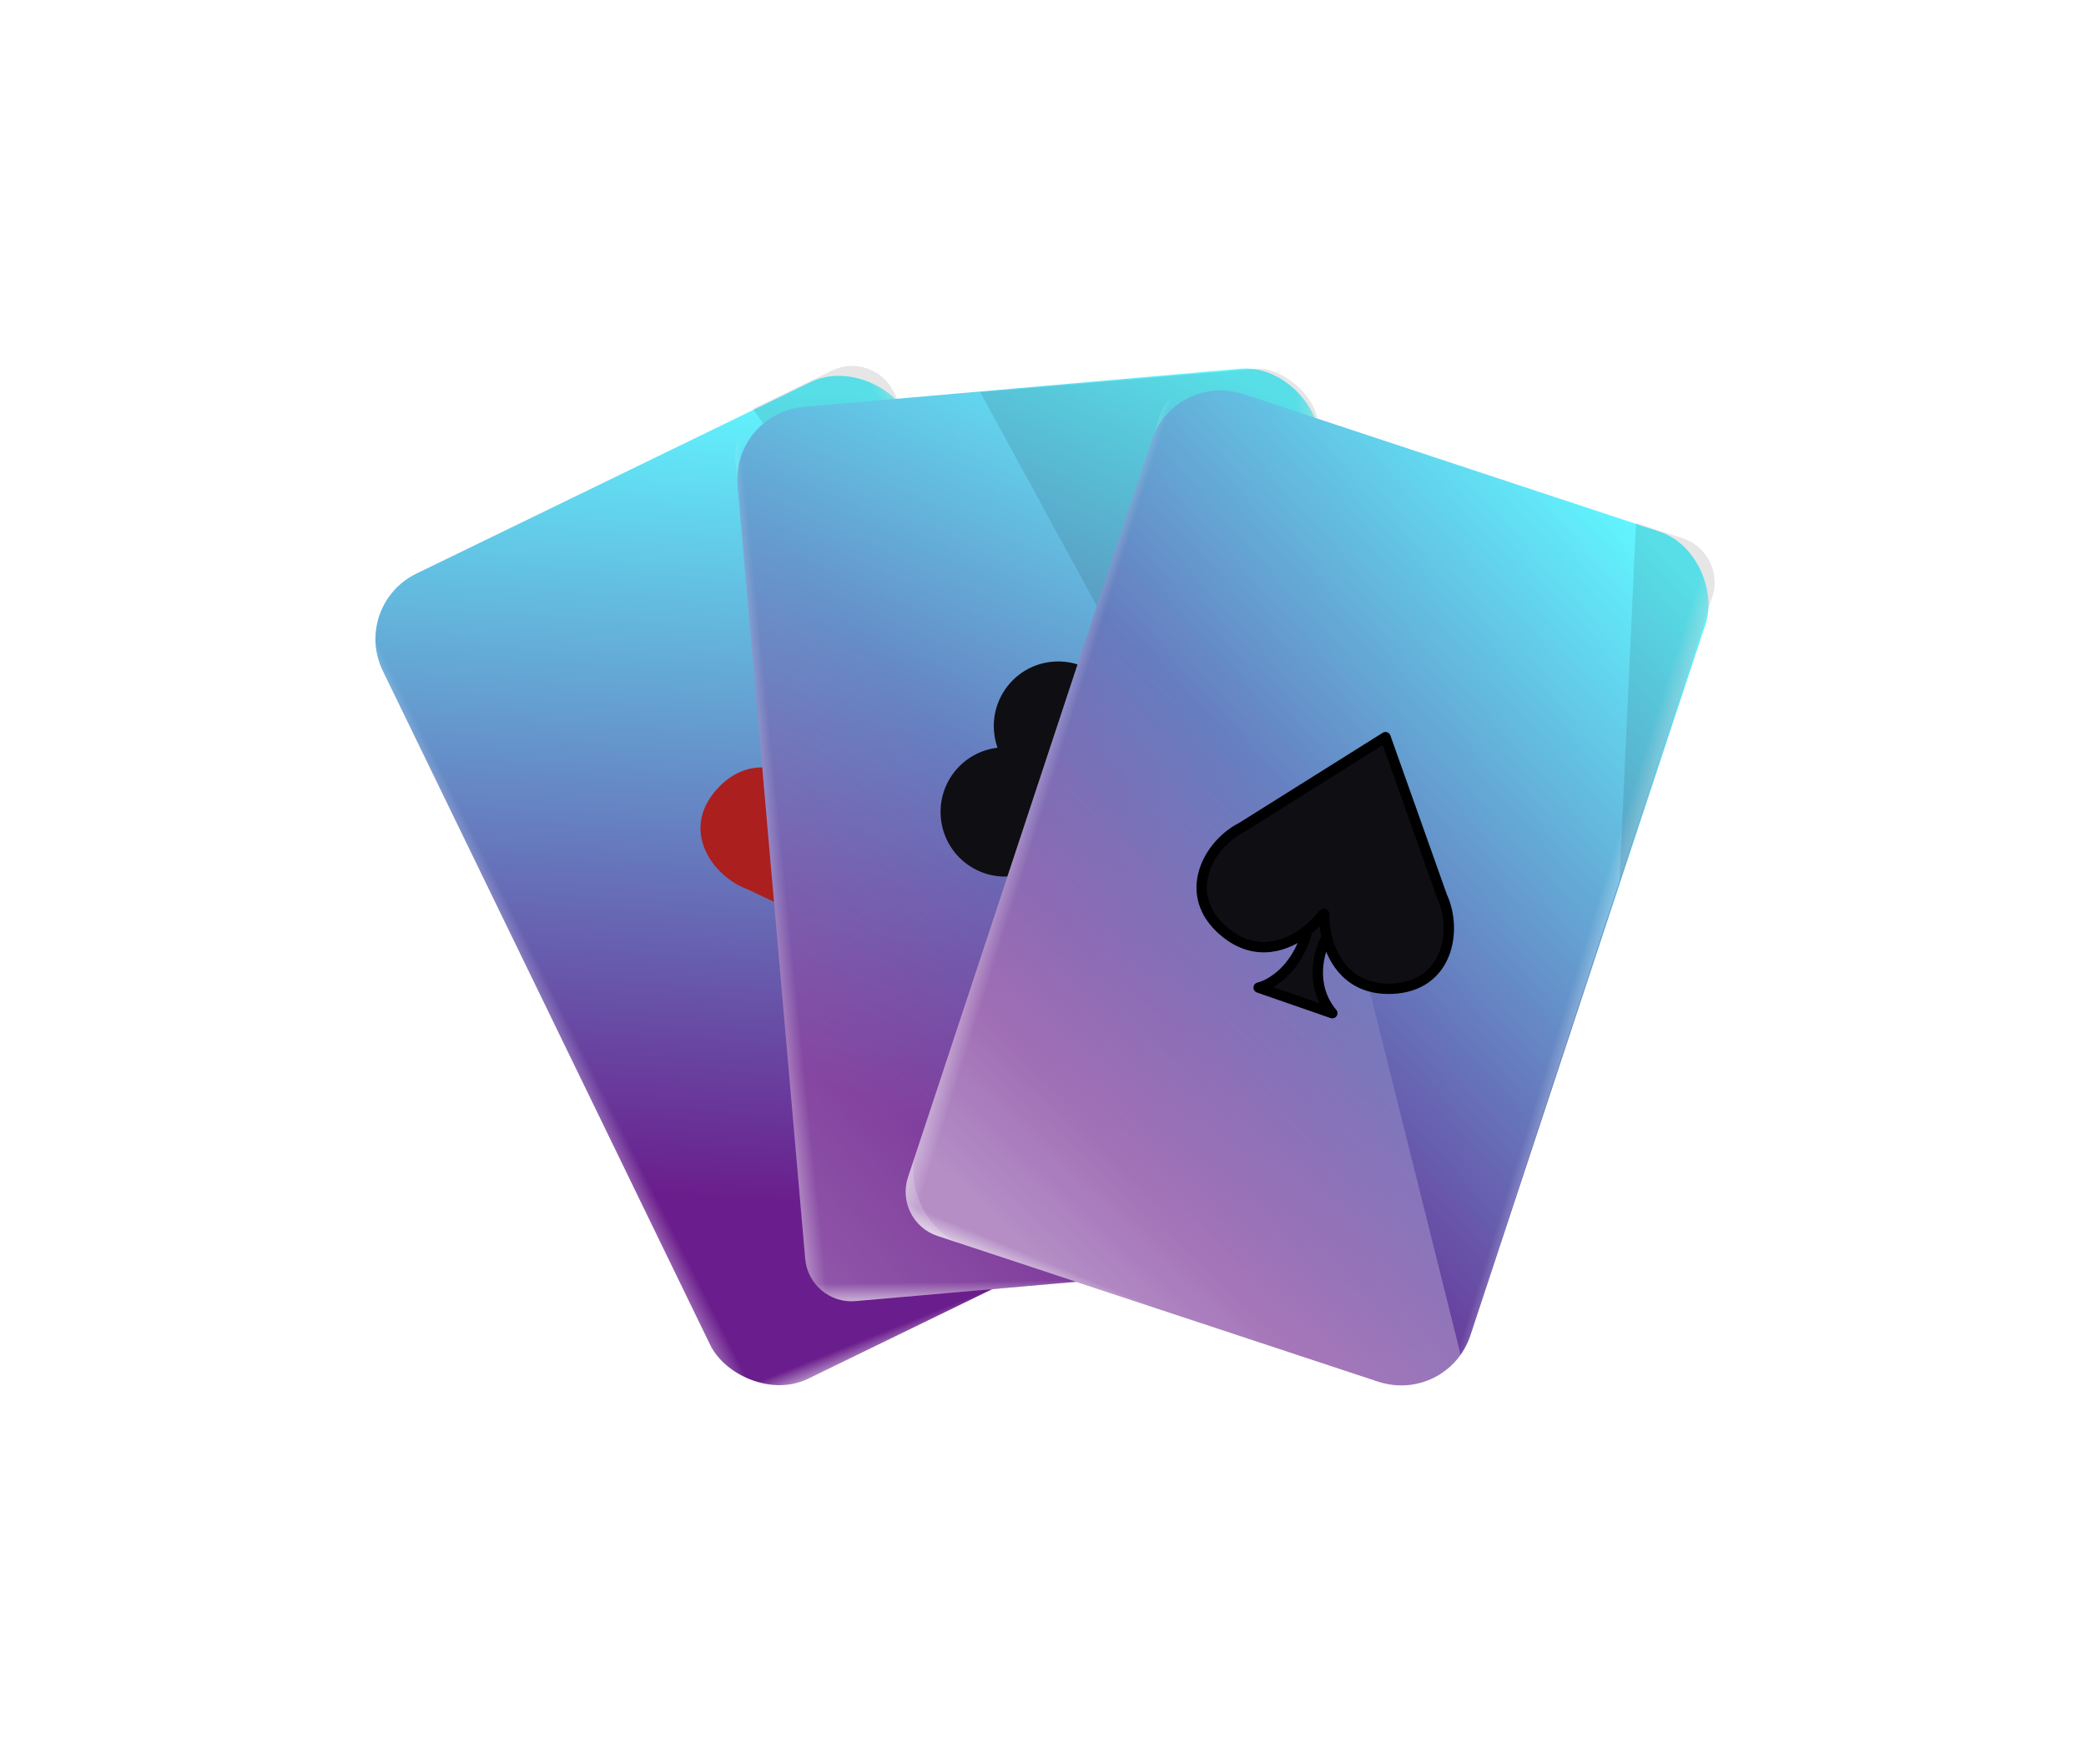 <svg width="201" height="170" viewBox="0 0 201 170" fill="none" xmlns="http://www.w3.org/2000/svg">
<g filter="url(#filter0_d_21_20)">
<rect x="33.822" y="58.328" width="56.23" height="86.262" rx="7" transform="rotate(-25.91 33.822 58.328)" fill="url(#paint0_linear_21_20)"/>
<path d="M75.539 133.964L118.07 113.303C120.292 112.224 121.218 109.547 120.139 107.325L37.846 56.373C35.624 57.453 34.697 60.129 35.777 62.351L69.561 131.896C70.64 134.117 73.317 135.044 75.539 133.964Z" fill="url(#paint1_linear_21_20)"/>
<path d="M75.538 133.965L118.069 113.303C120.291 112.224 121.217 109.548 120.138 107.326L37.845 56.374C35.623 57.453 34.697 60.13 35.776 62.352L69.56 131.896C70.639 134.118 73.316 135.044 75.538 133.965Z" fill="url(#paint2_linear_21_20)"/>
<path d="M80.141 35.713L37.661 56.481L120.082 107.227L86.124 37.767C85.039 35.548 82.36 34.628 80.141 35.713Z" fill="url(#paint3_linear_21_20)"/>
<path d="M80.141 35.713L72.537 39.402L116.525 99.972L86.124 37.767C85.039 35.548 82.36 34.628 80.141 35.713Z" fill="black" fill-opacity="0.1"/>
<path d="M90.364 76.712C91.5 73.276 89.931 67.959 84.469 68.429C80.486 68.772 79.153 71.762 78.873 74.194C78.778 75.024 78.773 75.882 78.859 76.455C78.449 76.019 77.839 75.506 77.096 75.058C75.011 73.8 71.877 73.05 69.176 75.936C65.431 79.938 68.64 84.459 72.044 85.689L86.732 92.661L90.364 76.712Z" fill="#AB1F1F"/>
<rect x="70.462" y="39.819" width="56.23" height="86.262" rx="7" transform="rotate(-5 70.462 39.819)" fill="url(#paint4_linear_21_20)"/>
<path d="M82.436 125.363L129.54 121.242C132.001 121.027 133.822 118.857 133.606 116.396L74.918 39.429C72.457 39.645 70.636 41.814 70.852 44.275L77.59 121.297C77.806 123.758 79.975 125.578 82.436 125.363Z" fill="url(#paint5_linear_21_20)"/>
<path d="M82.436 125.363L129.54 121.242C132.001 121.027 133.822 118.857 133.606 116.396L74.918 39.429C72.457 39.645 70.636 41.814 70.852 44.275L77.59 121.297C77.806 123.758 79.975 125.578 82.436 125.363Z" fill="url(#paint6_linear_21_20)"/>
<path d="M82.435 125.363L129.539 121.242C132 121.027 133.821 118.857 133.605 116.396L74.917 39.429C72.456 39.645 70.636 41.814 70.851 44.275L77.589 121.297C77.805 123.758 79.974 125.578 82.435 125.363Z" fill="url(#paint7_linear_21_20)"/>
<path d="M120.585 35.495L74.707 39.464L133.588 116.284L126.971 40.591C126.749 38.131 123.785 35.315 120.585 35.495Z" fill="url(#paint8_linear_21_20)"/>
<path d="M121.037 35.533L94.463 37.799L132.854 108.237L126.97 40.591C126.749 38.131 123.497 35.312 121.037 35.533Z" fill="black" fill-opacity="0.1"/>
<path fill-rule="evenodd" clip-rule="evenodd" d="M102.717 76.143C102.708 76.144 102.699 76.145 102.69 76.147C102.696 76.164 102.702 76.181 102.708 76.199C102.711 76.18 102.714 76.162 102.717 76.143ZM108.096 70.981C108.18 70.473 108.201 69.946 108.154 69.41C107.848 65.984 104.832 63.453 101.416 63.757C98.001 64.061 95.479 67.085 95.784 70.511C95.832 71.048 95.946 71.562 96.118 72.047C92.788 72.434 90.354 75.415 90.654 78.784C90.96 82.21 93.976 84.741 97.391 84.436C100.292 84.178 102.547 81.959 102.975 79.198C103.884 81.84 106.497 83.626 109.397 83.367C112.813 83.063 115.334 80.039 115.029 76.613C114.724 73.187 111.707 70.656 108.292 70.96C108.226 70.966 108.161 70.973 108.096 70.981Z" fill="#0F0E13"/>
<path d="M102.975 79.198C103.067 81.77 103.313 87.514 101.368 89.967L106.233 89.534C103.852 87.493 103.475 82.24 102.975 79.198Z" fill="#0F0E13"/>
<rect x="113.166" y="35.777" width="56.23" height="86.262" rx="7" transform="rotate(18.293 113.166 35.777)" fill="url(#paint9_linear_21_20)"/>
<path d="M90.337 119.083L135.231 133.925C137.577 134.7 140.107 133.428 140.882 131.082L117.413 37.181C115.067 36.406 112.537 37.678 111.762 40.024L87.494 113.433C86.719 115.778 87.991 118.308 90.337 119.083Z" fill="url(#paint10_linear_21_20)"/>
<path d="M90.337 119.083L135.231 133.925C137.577 134.7 140.107 133.428 140.882 131.082L117.413 37.181C115.067 36.406 112.537 37.678 111.762 40.024L87.494 113.433C86.719 115.778 87.991 118.308 90.337 119.083Z" fill="url(#paint11_linear_21_20)"/>
<path d="M90.337 119.083L135.231 133.925C137.577 134.7 140.107 133.427 140.882 131.082L117.413 37.181C115.067 36.405 112.537 37.678 111.762 40.023L87.494 113.432C86.719 115.778 87.991 118.308 90.337 119.083Z" fill="url(#paint12_linear_21_20)"/>
<path d="M162.138 51.858L117.206 37.129L140.91 130.971L164.995 57.502C165.764 55.155 164.485 52.628 162.138 51.858Z" fill="url(#paint13_linear_21_20)"/>
<path d="M162.138 51.858L157.639 50.404L156.043 84.932L164.995 57.502C165.764 55.155 164.485 52.628 162.138 51.858Z" fill="black" fill-opacity="0.1"/>
<path d="M117.947 89.746C113.756 86.212 116.411 81.345 119.646 79.723L133.501 71.027L138.942 86.349C140.475 89.627 139.542 95.092 134.064 95.268C130.113 95.394 128.43 92.647 127.847 90.283C127.087 91.609 126.128 94.934 128.375 97.622L121.279 95.158C122.431 94.895 124.983 93.423 125.981 89.635C124.062 91.155 121.004 92.323 117.947 89.746Z" fill="#0F0E13"/>
<path d="M127.502 88.091C127.157 88.557 126.635 89.116 125.981 89.635M127.591 88.048C127.572 88.646 127.64 89.44 127.847 90.283M127.847 90.283C128.43 92.647 130.113 95.394 134.064 95.268C139.542 95.092 140.475 89.627 138.942 86.349L133.501 71.027L119.646 79.723C116.411 81.345 113.756 86.212 117.947 89.746C121.004 92.323 124.062 91.155 125.981 89.635M127.847 90.283C127.087 91.609 126.128 94.934 128.375 97.622L121.279 95.158C122.431 94.895 124.983 93.423 125.981 89.635" stroke="black" stroke-linecap="round" stroke-linejoin="round"/>
</g>
<defs>
<filter id="filter0_d_21_20" x="0.325" y="0.258" width="199.893" height="169.158" filterUnits="userSpaceOnUse" color-interpolation-filters="sRGB">
<feFlood flood-opacity="0" result="BackgroundImageFix"/>
<feColorMatrix in="SourceAlpha" type="matrix" values="0 0 0 0 0 0 0 0 0 0 0 0 0 0 0 0 0 0 127 0" result="hardAlpha"/>
<feOffset/>
<feGaussianBlur stdDeviation="17.5"/>
<feComposite in2="hardAlpha" operator="out"/>
<feColorMatrix type="matrix" values="0 0 0 0 0.812 0 0 0 0 0.573 0 0 0 0 0.804 0 0 0 0.8 0"/>
<feBlend mode="normal" in2="BackgroundImageFix" result="effect1_dropShadow_21_20"/>
<feBlend mode="normal" in="SourceGraphic" in2="effect1_dropShadow_21_20" result="shape"/>
</filter>
<linearGradient id="paint0_linear_21_20" x1="86.538" y1="61.523" x2="47.88" y2="129.574" gradientUnits="userSpaceOnUse">
<stop stop-color="#61F6FF"/>
<stop offset="1" stop-color="#6A1D8C"/>
</linearGradient>
<linearGradient id="paint1_linear_21_20" x1="66.305" y1="127.911" x2="68.889" y2="126.61" gradientUnits="userSpaceOnUse">
<stop stop-color="white" stop-opacity="0.5"/>
<stop offset="1" stop-color="white" stop-opacity="0"/>
</linearGradient>
<linearGradient id="paint2_linear_21_20" x1="88.537" y1="128.69" x2="87.934" y2="127.177" gradientUnits="userSpaceOnUse">
<stop stop-color="white" stop-opacity="0.5"/>
<stop offset="1" stop-color="white" stop-opacity="0"/>
</linearGradient>
<linearGradient id="paint3_linear_21_20" x1="89.391" y1="41.743" x2="86.81" y2="43.05" gradientUnits="userSpaceOnUse">
<stop stop-color="white" stop-opacity="0.5"/>
<stop offset="1" stop-color="white" stop-opacity="0"/>
</linearGradient>
<linearGradient id="paint4_linear_21_20" x1="123.177" y1="43.014" x2="84.519" y2="111.065" gradientUnits="userSpaceOnUse">
<stop stop-color="#61F6FF"/>
<stop offset="1" stop-color="#6A1D8C"/>
</linearGradient>
<linearGradient id="paint5_linear_21_20" x1="75.971" y1="116.413" x2="78.849" y2="116.12" gradientUnits="userSpaceOnUse">
<stop stop-color="white" stop-opacity="0.5"/>
<stop offset="1" stop-color="white" stop-opacity="0"/>
</linearGradient>
<linearGradient id="paint6_linear_21_20" x1="36.959" y1="140.655" x2="102.361" y2="83.506" gradientUnits="userSpaceOnUse">
<stop stop-color="white" stop-opacity="0.5"/>
<stop offset="1" stop-color="white" stop-opacity="0"/>
</linearGradient>
<linearGradient id="paint7_linear_21_20" x1="96.461" y1="125.075" x2="96.438" y2="123.446" gradientUnits="userSpaceOnUse">
<stop stop-color="white" stop-opacity="0.5"/>
<stop offset="1" stop-color="white" stop-opacity="0"/>
</linearGradient>
<linearGradient id="paint8_linear_21_20" x1="128.29" y1="44.159" x2="125.413" y2="44.459" gradientUnits="userSpaceOnUse">
<stop stop-color="white" stop-opacity="0.5"/>
<stop offset="1" stop-color="white" stop-opacity="0"/>
</linearGradient>
<linearGradient id="paint9_linear_21_20" x1="165.882" y1="38.972" x2="127.223" y2="107.023" gradientUnits="userSpaceOnUse">
<stop stop-color="#61F6FF"/>
<stop offset="1" stop-color="#6A1D8C"/>
</linearGradient>
<linearGradient id="paint10_linear_21_20" x1="90.219" y1="112.314" x2="123.938" y2="75.999" gradientUnits="userSpaceOnUse">
<stop stop-color="white" stop-opacity="0.5"/>
<stop offset="1" stop-color="white" stop-opacity="0"/>
</linearGradient>
<linearGradient id="paint11_linear_21_20" x1="87.938" y1="108.306" x2="90.697" y2="109.175" gradientUnits="userSpaceOnUse">
<stop stop-color="white" stop-opacity="0.5"/>
<stop offset="1" stop-color="white" stop-opacity="0"/>
</linearGradient>
<linearGradient id="paint12_linear_21_20" x1="103.334" y1="124.365" x2="103.956" y2="122.86" gradientUnits="userSpaceOnUse">
<stop stop-color="white" stop-opacity="0.5"/>
<stop offset="1" stop-color="white" stop-opacity="0"/>
</linearGradient>
<linearGradient id="paint13_linear_21_20" x1="164.565" y1="62.63" x2="161.803" y2="61.767" gradientUnits="userSpaceOnUse">
<stop stop-color="white" stop-opacity="0.5"/>
<stop offset="1" stop-color="white" stop-opacity="0"/>
</linearGradient>
</defs>
</svg>
